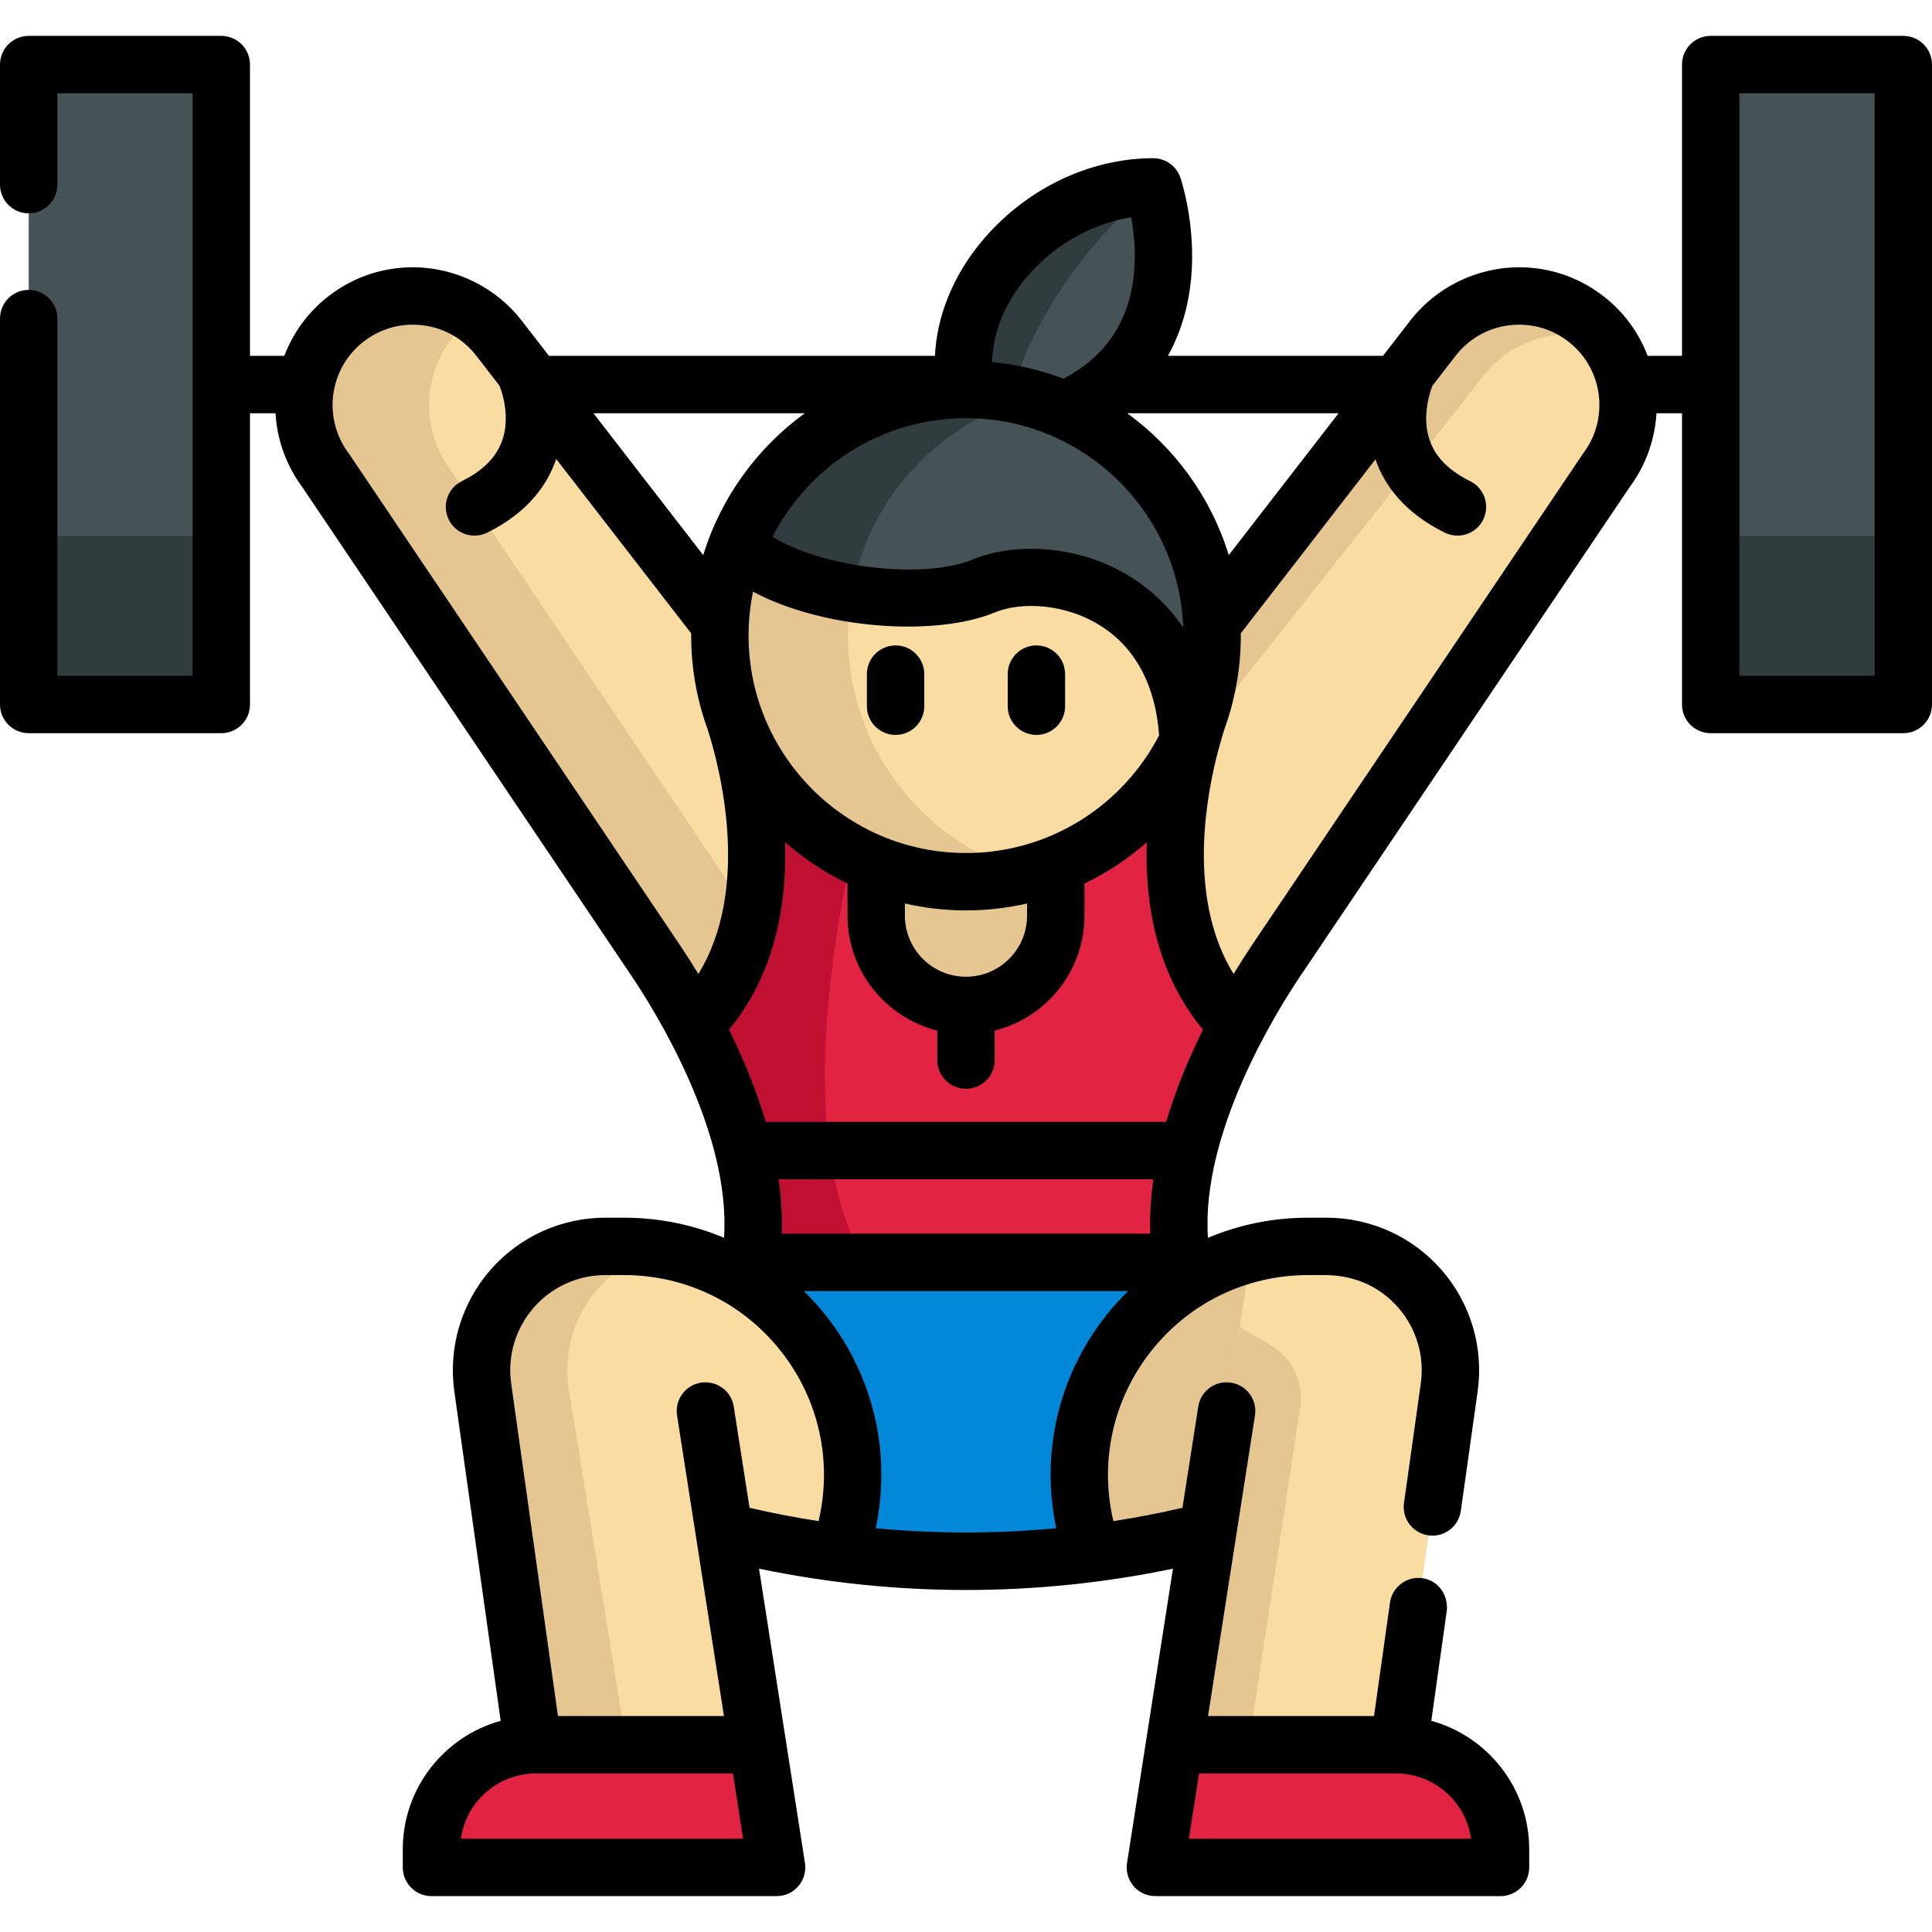 <?xml version="1.0" encoding="iso-8859-1"?>
<!-- Generator: Adobe Illustrator 19.0.0, SVG Export Plug-In . SVG Version: 6.00 Build 0)  -->
<svg version="1.1" id="Capa_1" xmlns="http://www.w3.org/2000/svg" xmlns:xlink="http://www.w3.org/1999/xlink" x="0px" y="0px"
	 viewBox="0 0 512 512" style="enable-background:new 0 0 512 512;" xml:space="preserve">
<g>
	<path style="fill:#F9DCA2;" d="M384.064,367.677l-13.322,94.695l-61.886,15.431l11.244-72.025
		c-10.615,2.687-21.352,4.694-32.16,6.012c-0.071-3.011-0.132-6.286-0.203-6.56c-7.999-33.092,12.623-65.11,43.839-73.049
		c4.796-1.227,9.834-1.876,15.066-1.876h4.938C371.522,330.306,386.842,347.937,384.064,367.677z"/>
	<path style="fill:#F9DCA2;" d="M191.907,405.778l12.191,78.115l-62.843-21.521l-13.322-94.695
		c-2.778-19.74,12.552-37.371,32.484-37.371h4.938c39.267,0,68.131,36.752,58.895,74.924c-0.071,0.274-0.132,3.549-0.193,6.56
		C213.259,410.472,202.512,408.465,191.907,405.778z"/>
</g>
<g>
	<path style="fill:#E5C691;" d="M328.539,351.672l-22.35,143.215h19.77l18.608-121.915c1.008-6.6-2.112-13.147-7.873-16.521
		L328.539,351.672z"/>
	<path style="fill:#E5C691;" d="M150.667,367.677l16.739,103.373l-25.347-8.679l-13.322-94.695
		c-2.778-19.74,12.552-37.371,32.484-37.371h4.938c3.356,0,6.631,0.264,9.814,0.791C159.69,334.717,148.234,350.391,150.667,367.677
		z"/>
	<path style="fill:#E5C691;" d="M331.576,332.182l-9.246,59.321l-2.23,14.275c-10.615,2.687-21.352,4.694-32.16,6.012
		c-0.071-3.011-0.132-6.286-0.203-6.56C279.738,372.138,300.359,340.121,331.576,332.182z"/>
</g>
<path style="fill:#F9DCA2;" d="M321.146,165.336l51.85-66.993l6.444-8.326c5.679-7.582,14.366-11.58,23.161-11.58
	c6.018,0,12.09,1.882,17.29,5.774c4.945,3.701,8.368,8.688,10.145,14.132c2.818,8.635,1.531,18.482-4.338,26.308L338.5,254.107
	c-4.211,6.252-34.05,50.106-24.128,85.475H197.624c9.91-35.368-19.927-79.222-24.139-85.475L86.288,124.651
	c-5.859-7.826-7.146-17.674-4.328-26.308c1.776-5.444,5.2-10.432,10.134-14.132c5.2-3.892,11.282-5.774,17.302-5.774
	c8.794,0,17.482,3.999,23.149,11.58l6.454,8.326l51.85,66.993"/>
<g>
	<path style="fill:#E5C691;" d="M204.03,175.475l75.761,67.185l106.384-134.177l6.444-8.326c5.679-7.582,14.366-11.58,23.161-11.58
		c3.467,0,6.947,0.647,10.273,1.92c-1.679-2.339-3.735-4.468-6.162-6.285c-5.2-3.892-11.272-5.774-17.29-5.774
		c-8.794,0-17.482,3.999-23.161,11.58l-6.444,8.326l-51.85,66.993H196.183L204.03,175.475z"/>
	<path style="fill:#E5C691;" d="M230.815,339.583h-33.194c9.905-35.374-19.933-79.223-24.14-85.479l-87.192-129.45
		c-5.86-7.827-7.148-17.682-4.329-26.31c1.774-5.444,5.201-10.433,10.128-14.133c5.201-3.893,11.284-5.779,17.307-5.779
		c5.88,0,11.71,1.795,16.627,5.242c-0.243,0.172-0.497,0.355-0.74,0.537c-4.938,3.701-8.354,8.689-10.139,14.133
		c-2.819,8.628-1.531,18.483,4.329,26.31l87.202,129.45C210.883,260.36,240.721,304.21,230.815,339.583z"/>
</g>
<path style="fill:#0387D8;" d="M312.492,334.546l0.7,5.799c-20.338,13.515-31.744,38.871-25.458,64.887
	c0.071,0.274,0.132,3.549,0.203,6.56c-10.605,1.318-21.271,1.967-31.937,1.967c-10.676,0-21.342-0.649-31.947-1.967
	c0.061-3.011,0.122-6.286,0.193-6.56c6.326-26.158-5.232-51.646-25.762-65.1l35.211-35.211L312.492,334.546z"/>
<path style="fill:#E22342;" d="M314.371,339.583H197.615c6.56-23.39-4.268-50.47-13.576-67.959
	c30.264-30.173,9.622-83.887,9.622-83.887h124.654c0,0-20.642,53.714,9.622,83.887C318.629,289.103,307.811,316.193,314.371,339.583
	z"/>
<path style="fill:#455256;" d="M282.12,108.666l-14.549-3.042l-11.568-2.413c-5.313-26.218,20.845-53.684,49.618-53.684
	C305.621,49.528,320.099,91.927,282.12,108.666z"/>
<path style="fill:#313C3F;" d="M305.621,49.528c0,0-28.094,21.362-38.05,56.097l-11.568-2.413
	C250.69,76.993,276.848,49.528,305.621,49.528z"/>
<circle style="fill:#F9DCA2;" cx="256" cy="168.442" r="65.222"/>
<path style="fill:#C11133;" d="M232.603,339.583h-34.988c6.56-23.39-4.268-50.47-13.576-67.959
	c30.264-30.173,9.622-83.887,9.622-83.887h20.044l18.979,11.953C232.684,199.691,201.092,297.863,232.603,339.583z"/>
<g>
	<path style="fill:#E5C691;" d="M279.791,229.191v13.468c0,13.147-10.649,23.794-23.794,23.794
		c-13.135,0-23.794-10.649-23.794-23.794v-13.468"/>
	<path style="fill:#E5C691;" d="M224.723,168.441c0-30.149,20.461-55.509,48.252-62.981c-5.414-1.456-11.101-2.245-16.974-2.245
		c-36.024,0-65.226,29.202-65.226,65.226s29.202,65.226,65.226,65.226c5.873,0,11.561-0.789,16.974-2.245
		C245.184,223.95,224.723,198.591,224.723,168.441z"/>
</g>
<path style="fill:#455256;" d="M321.225,168.443c0,10.057-2.271,19.578-6.337,28.084c-1.45-40.413-37.422-48.219-54.09-41.274
	c-8.699,3.619-22.234,4.116-35.12,2.007c-12.318-2.028-24.049-6.428-30.375-12.754c9.551-24.181,33.133-41.295,60.7-41.295
	c5.83,0,11.477,0.76,16.861,2.21C300.714,112.843,321.225,138.251,321.225,168.443z"/>
<path style="fill:#313C3F;" d="M272.975,105.462c-24.272,6.529-42.957,26.705-47.297,51.798
	c-12.318-2.028-24.049-6.428-30.375-12.754c9.551-24.181,33.133-41.295,60.7-41.295c5.83,0,11.477,0.76,16.861,2.21
	C272.904,105.442,272.935,105.452,272.975,105.462z"/>
<g>
	<path style="fill:#E22342;" d="M114.346,494.887h91.464l-5.069-32.52h-58.682c-15.305,0-27.712,12.408-27.712,27.712v4.808H114.346
		z"/>
	<path style="fill:#E22342;" d="M397.653,494.887h-91.464l5.069-32.52h58.682c15.305,0,27.712,12.408,27.712,27.712v4.808H397.653z"
		/>
</g>
<g>
	<polygon style="fill:#455256;" points="58.646,101.906 58.646,17.112 33.125,17.112 7.604,17.112 7.604,101.906 7.604,186.698 
		33.125,186.698 58.646,186.698 	"/>
	<polygon style="fill:#455256;" points="504.396,101.906 504.396,17.112 478.875,17.112 453.353,17.112 453.353,101.906 
		453.353,186.698 478.875,186.698 504.396,186.698 	"/>
</g>
<g>
	<polygon style="fill:#313C3F;" points="58.646,164.366 58.646,142.032 33.125,142.032 7.604,142.032 7.604,164.366 7.604,186.698 
		33.125,186.698 58.646,186.698 	"/>
	<polygon style="fill:#313C3F;" points="504.396,164.366 504.396,142.032 478.875,142.032 453.353,142.032 453.353,164.366 
		453.353,186.698 478.875,186.698 504.396,186.698 	"/>
</g>
<path style="fill:#455256;" d="M314.936,199.096c0-0.872-0.02-1.724-0.051-2.565"/>
<path d="M504.396,9.508h-51.043c-4.199,0-7.604,3.405-7.604,7.604v77.189h-9.107c-2.454-6.438-6.629-12.012-12.196-16.178
	c-6.372-4.77-13.926-7.291-21.847-7.291c-11.432,0-22.345,5.446-29.207,14.572l-6.424,8.3c-0.011,0.014-0.022,0.028-0.033,0.043
	l-0.428,0.553h-56.987c3.939-7.091,5.604-14.463,6.167-20.805c1.255-14.134-2.701-25.926-2.87-26.422
	c-1.051-3.078-3.944-5.147-7.196-5.147c-17.182,0-34.301,8.39-45.792,22.444c-7.405,9.058-11.571,19.559-12.063,29.931h-102.28
	l-0.422-0.544c-0.015-0.02-0.031-0.041-0.048-0.061l-0.008-0.011l-6.417-8.277c-6.852-9.127-17.761-14.574-29.197-14.574
	c-7.926,0-15.485,2.52-21.863,7.295c-5.56,4.17-9.73,9.742-12.18,16.174H66.25V17.112c0-4.199-3.405-7.604-7.604-7.604H7.604
	C3.405,9.508,0,12.913,0,17.112v31.825c0,4.199,3.405,7.604,7.604,7.604l0,0c4.199,0,7.604-3.405,7.604-7.604V24.716h35.834v154.378
	H15.208V84.425c0-4.199-3.405-7.604-7.604-7.604l0,0C3.405,76.821,0,80.225,0,84.425v102.273c0,4.199,3.405,7.604,7.604,7.604
	h51.042c4.199,0,7.604-3.405,7.604-7.604V109.51h6.758c0.418,6.975,2.815,13.784,7.074,19.538l87.097,129.307l0.114,0.169
	c6.697,9.939,26.429,41.838,24.583,69.506c-8.261-3.479-17.243-5.327-26.522-5.327h-4.938c-11.704,0-22.821,5.067-30.499,13.9
	c-7.677,8.833-11.145,20.546-9.515,32.134l12.282,87.3c-14.936,4.118-25.942,17.816-25.942,34.042v4.808
	c0,4.199,3.405,7.604,7.604,7.604h91.276c1.368,0,2.737-0.293,3.924-0.973c2.845-1.631,4.253-4.754,3.777-7.802l-5.069-32.52
	c-0.005-0.033-0.014-0.065-0.02-0.098l-7.081-45.381c18.028,3.749,36.424,5.647,54.846,5.647c18.423,0,36.818-1.898,54.847-5.647
	l-7.1,45.472c0,0.003-0.001,0.005-0.002,0.008l-5.069,32.52c-0.475,3.048,0.933,6.171,3.777,7.802
	c1.186,0.68,2.557,0.973,3.924,0.973h91.275c4.199,0,7.604-3.405,7.604-7.604v-4.808c0-16.229-11.006-29.927-25.945-34.044
	l4.074-28.955c0.537-3.821-1.722-7.617-5.442-8.64c-4.508-1.239-8.948,1.775-9.581,6.265l-4.229,30.057h-43.99l12.437-79.658
	c0.648-4.15-2.191-8.038-6.341-8.685c-4.16-0.655-8.039,2.192-8.685,6.341l-4.188,26.825c-6.059,1.402-12.166,2.581-18.308,3.531
	c-3.723-15.832-0.109-32.213,9.949-44.994c10.111-12.845,25.286-20.212,41.635-20.212h4.489c5.327,0,10.598,1.497,14.945,4.576
	c7.885,5.582,11.752,14.919,10.456,24.132l-4.457,31.679c-0.585,4.159,2.312,8.004,6.47,8.589c4.155,0.587,8.004-2.312,8.589-6.47
	l4.457-31.679c1.631-11.59-1.836-23.304-9.512-32.136c-7.677-8.833-18.794-13.899-30.502-13.899h-4.936
	c-9.279,0-18.262,1.849-26.524,5.328c-1.855-27.668,17.877-59.568,24.574-69.507l87.21-129.474
	c4.264-5.753,6.666-12.562,7.085-19.539h6.761v77.188c0,4.199,3.405,7.604,7.604,7.604h51.047c4.199,0,7.604-3.405,7.604-7.604
	V17.112C512,12.913,508.595,9.508,504.396,9.508z M389.854,487.283H315.07l2.698-17.307h52.279
	C380.138,470.03,388.493,477.548,389.854,487.283z M304.842,326.94h-97.691c0.172-4.798-0.137-9.627-0.827-14.417h99.343
	C304.977,317.314,304.668,322.143,304.842,326.94z M309.049,297.314H202.939c-2.594-8.76-6.097-17.077-9.752-24.454
	c12.334-14.873,15.368-33.446,14.861-49.673c4.971,4.36,10.527,8.066,16.551,10.957v8.515c0,14.692,10.144,27.054,23.795,30.462
	v7.81c0,4.199,3.404,7.604,7.604,7.604c4.2,0,7.604-3.405,7.604-7.604v-7.81c13.651-3.409,23.794-15.771,23.794-30.462v-8.512
	c6.002-2.879,11.539-6.569,16.497-10.907c-0.518,16.272,2.555,34.757,14.908,49.621
	C315.145,280.238,311.644,288.556,309.049,297.314z M256,110.82c31.063,0,56.45,24.712,57.568,55.506
	c-3.88-5.762-8.501-9.843-12.771-12.689c-14.769-9.847-32.604-9.704-42.923-5.404c-13.306,5.544-40.259,2.072-53.168-5.994
	C214.263,123.607,233.661,110.82,256,110.82z M255.997,258.849c-8.928,0-16.191-7.263-16.191-16.19v-3.225
	c5.212,1.188,10.627,1.837,16.194,1.837c5.564,0,10.977-0.648,16.187-1.836v3.224C272.187,251.586,264.925,258.849,255.997,258.849z
	 M256,226.063c-31.772,0-57.622-25.849-57.622-57.622c0-3.988,0.409-7.881,1.183-11.641c18.586,9.945,48.398,12.04,64.162,5.471
	c6.913-2.88,18.97-2.425,28.638,4.019c8.848,5.899,13.912,15.736,14.812,28.588C297.574,213.383,278.246,226.063,256,226.063z
	 M298.716,109.508h56.023l-29.103,37.603C320.948,131.837,311.359,118.697,298.716,109.508z M271.605,73.995
	c7.18-8.781,17.59-14.755,28.167-16.401c0.681,3.718,1.268,8.932,0.77,14.554c-1.142,12.853-7.439,22.325-18.71,28.213
	c-5.967-2.271-12.301-3.784-18.893-4.41C263.045,88.534,266.051,80.787,271.605,73.995z M213.284,109.508
	c-12.644,9.19-22.234,22.332-26.921,37.607l-29.106-37.607H213.284z M92.595,120.403c-0.071-0.105-0.145-0.208-0.22-0.309
	c-4.15-5.542-5.341-12.791-3.186-19.393c1.357-4.162,3.939-7.76,7.46-10.402c3.722-2.786,8.129-4.258,12.744-4.258
	c6.79,0,13.008,3.108,17.059,8.529c0.026,0.035,0.054,0.071,0.081,0.106l5.863,7.575c0.539,1.392,1.765,5.048,1.637,9.276
	c-0.21,6.984-4.025,12.217-11.661,15.998c-3.763,1.863-5.304,6.425-3.441,10.188c1.327,2.68,4.021,4.232,6.821,4.232
	c1.132,0,2.284-0.253,3.368-0.791c10.421-5.16,15.817-12.291,18.281-19.518l35.781,46.222c-0.001,0.196-0.015,0.389-0.015,0.585
	c0,8.751,1.553,17.144,4.395,24.923l0,0c0.017,0.059,0.034,0.118,0.054,0.176c3.2,10.096,11.429,41.847-2.548,64.576
	c-1.894-3.123-3.662-5.858-5.167-8.092L92.595,120.403z M122.145,487.283c1.361-9.734,9.717-17.253,19.808-17.307h52.279
	l2.698,17.307H122.145z M194.452,372.761c-0.647-4.149-4.531-6.987-8.685-6.341c-4.15,0.647-6.989,4.536-6.341,8.685l12.429,79.658
	h-43.992l-12.402-88.145c-1.017-7.227,1.147-14.531,5.934-20.039c4.788-5.509,11.722-8.67,19.021-8.67h4.938
	c16.352,0,31.527,7.368,41.635,20.214c10.058,12.781,13.667,29.16,9.94,44.99c-6.137-0.95-12.238-2.128-18.292-3.528
	L194.452,372.761z M293.058,348.716C280.452,364.73,275.73,385.134,279.915,405c-15.902,1.491-31.942,1.491-47.844-0.001
	c4.189-19.864-0.529-40.264-13.131-56.278c-1.841-2.34-3.826-4.522-5.915-6.573h85.943
	C296.882,344.197,294.898,346.378,293.058,348.716z M419.614,120.088c-0.077,0.103-0.151,0.208-0.224,0.315L332.193,249.86
	l-0.112,0.166c-1.505,2.233-3.272,4.967-5.165,8.089c-11.411-18.534-8.049-43.076-4.592-57.216c0.741-3.029,1.885-6.803,2.075-7.433
	c2.865-7.807,4.43-16.236,4.43-25.024c0-0.199-0.013-0.393-0.015-0.591l35.696-46.121c2.373,6.866,7.604,14.098,18.36,19.424
	c1.085,0.537,2.236,0.791,3.368,0.791c2.8,0,5.494-1.552,6.821-4.231c1.863-3.763,0.322-8.325-3.441-10.188
	c-7.478-3.703-11.286-8.79-11.642-15.556c-0.232-4.413,1.067-8.289,1.635-9.75l5.841-7.547c0.024-0.032,0.05-0.064,0.073-0.096
	c4.063-5.424,10.286-8.534,17.074-8.534c4.609,0,9.012,1.472,12.734,4.258c3.529,2.641,6.114,6.239,7.472,10.403
	C424.961,107.304,423.768,114.551,419.614,120.088z M496.792,179.094h-35.835V24.716h35.835V179.094z"/>
<path d="M274.659,171.042c-4.2,0-7.604,3.405-7.604,7.604v8.507c0,4.199,3.404,7.604,7.604,7.604c4.2,0,7.604-3.405,7.604-7.604
	v-8.507C282.263,174.446,278.86,171.042,274.659,171.042z"/>
<path d="M237.34,171.042c-4.2,0-7.604,3.405-7.604,7.604v8.507c0,4.199,3.404,7.604,7.604,7.604s7.604-3.405,7.604-7.604v-8.507
	C244.944,174.446,241.539,171.042,237.34,171.042z"/>
<g>
</g>
<g>
</g>
<g>
</g>
<g>
</g>
<g>
</g>
<g>
</g>
<g>
</g>
<g>
</g>
<g>
</g>
<g>
</g>
<g>
</g>
<g>
</g>
<g>
</g>
<g>
</g>
<g>
</g>
</svg>
